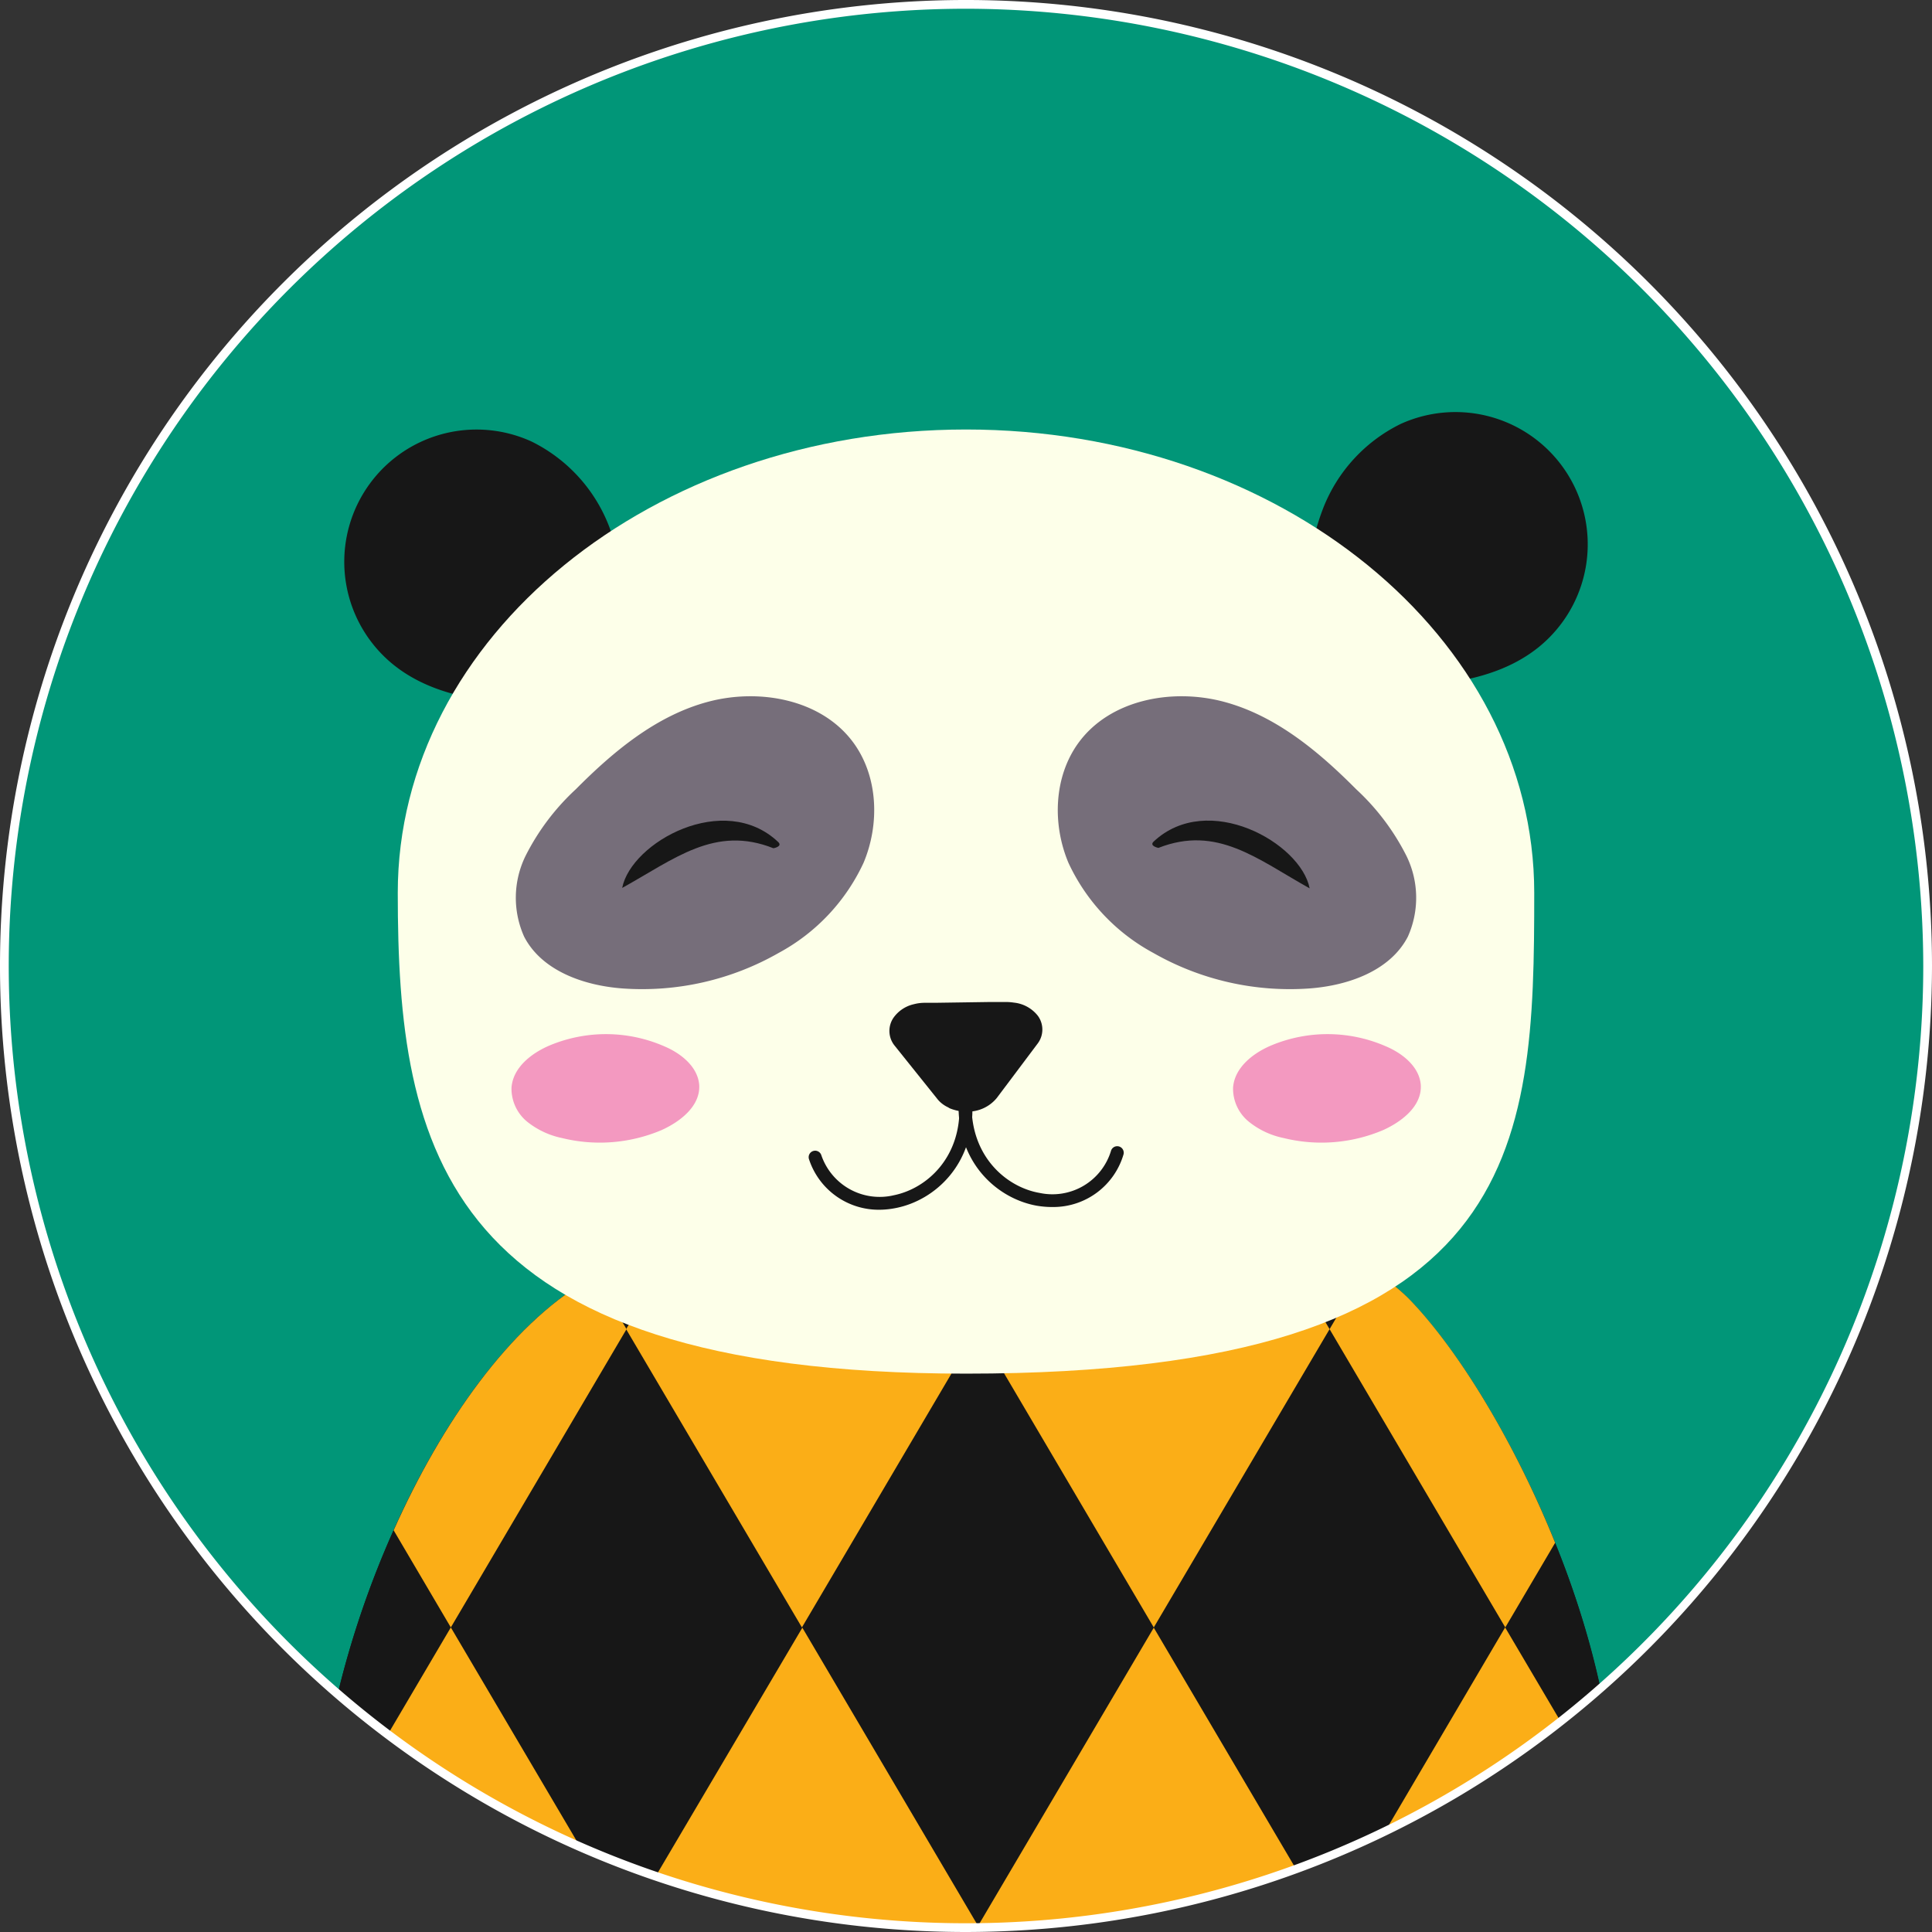 <?xml version="1.0" encoding="UTF-8" standalone="no"?>
<svg
   xmlns:dc="http://purl.org/dc/elements/1.1/"
   xmlns:cc="http://creativecommons.org/ns#"
   xmlns:rdf="http://www.w3.org/1999/02/22-rdf-syntax-ns#"
   xmlns:svg="http://www.w3.org/2000/svg"
   xmlns="http://www.w3.org/2000/svg"
   xmlns:sodipodi="http://sodipodi.sourceforge.net/DTD/sodipodi-0.dtd"
   xmlns:inkscape="http://www.inkscape.org/namespaces/inkscape"
   id="cute_critters"
   data-name="cute critters"
   viewBox="0 0 221 221"
   version="1.1"
   sodipodi:docname="panda_bear.svg"
   width="221"
   height="221"
   inkscape:version="1.0.2 (e86c870879, 2021-01-15, custom)">
  <rect x="0" y="0" width="221" height="221" fill="#333333" stroke="none"/>
  <defs
     id="defs2870" />
  <sodipodi:namedview
     pagecolor="#ffffff"
     bordercolor="#666666"
     borderopacity="1"
     objecttolerance="10"
     gridtolerance="10"
     guidetolerance="10"
     inkscape:pageopacity="0"
     inkscape:pageshadow="2"
     inkscape:window-width="855"
     inkscape:window-height="480"
     id="namedview2868"
     showgrid="false"
     inkscape:zoom="0.88888889"
     inkscape:cx="389.5"
     inkscape:cy="-169.5"
     inkscape:window-x="0"
     inkscape:window-y="0"
     inkscape:window-maximized="0"
     inkscape:current-layer="cute_critters" />
  <g
     id="panda_bear"
     data-name="panda bear"
     transform="translate(-60.5,-619.5)">
    <circle
       cx="171"
       cy="730"
       r="110"
       fill="#019678"
       id="circle2802" />
    <path
       d="m 127.6,766 c -13.1,7.74 -23.94,28.35 -28.46,47.24 a 109.88,109.88 0 0 0 144.44,-0.62 c -3.8,-17.75 -13.83,-36.27 -22,-44.62 -14.04,-14.39 -70.99,-15.59 -93.98,-2 z"
       fill="#171717"
       id="path2804" />
    <path
       d="m 238.39,796 -5.7,9.68 6.31,10.71 c 1.55,-1.22 3.08,-2.47 4.56,-3.77 A 101.29,101.29 0 0 0 238.39,796 Z"
       fill="#171717"
       id="path2806" />
    <path
       d="m 128.59,765.46 3.58,6.08 6,-10.08 a 53.44,53.44 0 0 0 -9.58,4 z"
       fill="#171717"
       id="path2808" />
    <path
       d="m 205.88,760.16 6.71,11.38 4.19,-7.12 a 48.4,48.4 0 0 0 -10.9,-4.26 z"
       fill="#171717"
       id="path2810" />
    <path
       d="m 172.5,840 -0.12,-0.2 -0.11,0.2 z"
       fill="#171717"
       id="path2812" />
    <path
       d="m 192.48,805.66 16.29,27.64 a 108.72,108.72 0 0 0 10.17,-4.3 l 13.75,-23.34 -20.1,-34.12 z"
       fill="#171717"
       id="path2814" />
    <path
       d="m 99.14,813.24 c 1.86,1.61 3.78,3.13 5.75,4.61 l 7.18,-12.19 -6.54,-11.11 a 107.48,107.48 0 0 0 -6.39,18.69 z"
       fill="#171717"
       id="path2816" />
    <path
       d="m 163.74,756.87 8.64,14.67 8.8,-14.93 a 153.89,153.89 0 0 0 -17.44,0.26 z"
       fill="#171717"
       id="path2818" />
    <polygon
       points="192.48,805.66 172.38,771.54 152.28,805.66 172.38,839.77 "
       fill="#171717"
       id="polygon2820" />
    <path
       d="m 112.07,805.66 14.79,25.09 q 4.23,1.86 8.65,3.36 l 16.77,-28.45 -20.11,-34.12 z"
       fill="#171717"
       id="path2822" />
    <path
       d="M 239,816.39 232.67,805.66 218.94,829 A 109.92,109.92 0 0 0 239,816.39 Z"
       fill="#fbae17"
       id="path2824" />
    <path
       d="m 172.5,840 a 109.54,109.54 0 0 0 36.27,-6.67 l -16.29,-27.64 -20.1,34.11 z"
       fill="#fbae17"
       id="path2826" />
    <path
       d="M 135.51,834.11 A 109.4,109.4 0 0 0 171,840 h 1.27 l 0.11,-0.2 -20.1,-34.11 z"
       fill="#fbae17"
       id="path2828" />
    <path
       d="m 126.86,830.75 -14.79,-25.09 -7.18,12.19 a 109.93,109.93 0 0 0 21.97,12.9 z"
       fill="#fbae17"
       id="path2830" />
    <path
       d="m 221.6,768 a 21.66,21.66 0 0 0 -4.82,-3.58 l -4.19,7.12 20.1,34.12 5.7,-9.68 C 233.65,784.22 227.19,773.72 221.6,768 Z"
       fill="#fbae17"
       id="path2832" />
    <path
       d="m 181.18,756.61 -8.8,14.93 20.1,34.12 20.11,-34.12 -6.71,-11.38 a 114,114 0 0 0 -24.7,-3.55 z"
       fill="#fbae17"
       id="path2834" />
    <path
       d="m 163.74,756.87 a 111.91,111.91 0 0 0 -25.62,4.59 l -6,10.08 20.11,34.12 20.1,-34.12 z"
       fill="#fbae17"
       id="path2836" />
    <path
       d="m 127.6,766 c -8.79,5.19 -16.55,16.18 -22.07,28.55 l 6.54,11.11 20.1,-34.12 -3.58,-6.08 c -0.33,0.18 -0.67,0.35 -0.99,0.54 z"
       fill="#fbae17"
       id="path2838" />
    <path
       d="m 210.14,690.83 a 28.27,28.27 0 0 1 1.71,-13.18 18.05,18.05 0 0 1 8.86,-9.65 15.13,15.13 0 0 1 15.83,25.5 c -5.13,4.16 -12.25,4.52 -18.85,4.69 z"
       fill="#171717"
       id="path2840" />
    <path
       d="m 131.86,692.83 a 28.27,28.27 0 0 0 -1.71,-13.18 18.05,18.05 0 0 0 -8.86,-9.65 15.13,15.13 0 0 0 -15.83,25.5 c 5.13,4.16 12.25,4.52 18.85,4.69 z"
       fill="#171717"
       id="path2842" />
    <path
       d="m 236,721.63 c 0,29.25 -1,55 -65,55 -60,0 -65,-25.72 -65,-55 0,-29.28 29.1,-53 65,-53 35.9,0 65,23.75 65,53 z"
       fill="#fdffe9"
       id="path2844" />
    <path
       d="m 158.14,704.48 c 2.82,3.88 3,9.3 1.14,13.72 a 22.44,22.44 0 0 1 -9.7,10.3 31.48,31.48 0 0 1 -17.83,4.07 c -4.43,-0.32 -9.26,-2 -11.29,-5.92 a 10.87,10.87 0 0 1 0.17,-9.27 26.77,26.77 0 0 1 5.75,-7.61 c 4.32,-4.35 9.23,-8.43 15.14,-10 5.91,-1.57 13.01,-0.25 16.62,4.71 z"
       fill="#766e7a"
       id="path2846" />
    <path
       d="m 183.86,704.48 c -2.82,3.88 -3,9.3 -1.14,13.72 a 22.44,22.44 0 0 0 9.7,10.3 31.48,31.48 0 0 0 17.83,4.07 c 4.43,-0.32 9.26,-2 11.29,-5.92 a 10.87,10.87 0 0 0 -0.17,-9.27 26.77,26.77 0 0 0 -5.75,-7.61 c -4.32,-4.35 -9.23,-8.43 -15.14,-10 -5.91,-1.57 -13.01,-0.25 -16.62,4.71 z"
       fill="#766e7a"
       id="path2848" />
    <path
       d="m 219.06,739.2 a 16.68,16.68 0 0 0 -13.13,-0.12 c -2.11,0.89 -4.22,2.55 -4.38,4.84 a 4.87,4.87 0 0 0 1.79,3.88 9.3,9.3 0 0 0 4,1.88 18.06,18.06 0 0 0 11.4,-0.92 c 2.2,-1 4.45,-2.8 4.28,-5.19 -0.18,-2.06 -2.08,-3.57 -3.96,-4.37 z"
       fill="#f399c0"
       id="path2850" />
    <path
       d="m 136.52,739.2 a 16.68,16.68 0 0 0 -13.13,-0.12 c -2.11,0.89 -4.22,2.55 -4.38,4.84 a 4.89,4.89 0 0 0 1.78,3.88 9.41,9.41 0 0 0 4,1.88 18.09,18.09 0 0 0 11.41,-0.92 c 2.2,-1 4.45,-2.8 4.28,-5.19 -0.18,-2.06 -2.08,-3.57 -3.96,-4.37 z"
       fill="#f399c0"
       id="path2852" />
    <path
       d="m 192.46,715.77 c -0.53,0.51 0.55,0.72 0.55,0.72 6.71,-2.63 11.29,1.27 17.3,4.63 -1.01,-5.21 -11.63,-11.18 -17.85,-5.35 z"
       fill="#171717"
       id="path2854" />
    <path
       d="m 149.52,715.82 c -6.18,-5.86 -16.81,0 -17.85,5.25 6,-3.32 10.61,-7.2 17.3,-4.54 0.03,0 1.08,-0.2 0.55,-0.71 z"
       fill="#171717"
       id="path2856" />
    <path
       d="m 179.23,735.71 a 4,4 0 0 0 -2.74,-1.52 6.48,6.48 0 0 0 -0.77,-0.07 h -2.11 l -6.15,0.09 h -1.27 a 4.83,4.83 0 0 0 -1.15,0.16 3.9,3.9 0 0 0 -2.32,1.53 2.67,2.67 0 0 0 0.14,3.24 l 4.87,6.08 a 3.16,3.16 0 0 0 0.62,0.59 3.37,3.37 0 0 0 0.61,0.36 l 0.16,0.1 a 5.2,5.2 0 0 0 1.78,0.39 h 0.24 a 4.29,4.29 0 0 0 3.38,-1.56 l 1.42,-1.89 v 0 l 3.25,-4.33 a 2.66,2.66 0 0 0 0.04,-3.17 z"
       fill="#171717"
       id="path2858" />
    <path
       d="m 181,757.57 a 10.7,10.7 0 0 1 -1.85,-0.14 c -4.41,-0.76 -9.12,-4.72 -9,-11.63 a 0.78,0.78 0 0 1 0.75,-0.73 0.75,0.75 0 0 1 0.74,0.75 c -0.08,6 4,9.49 7.79,10.14 a 7,7 0 0 0 8.17,-4.86 0.745,0.745 0 0 1 1.41,0.48 8.37,8.37 0 0 1 -8.01,5.99 z"
       fill="#171717"
       id="path2860" />
    <path
       d="m 161.21,757.88 a 8.39,8.39 0 0 1 -8.16,-5.75 0.742,0.742 0 0 1 1.39,-0.52 7.05,7.05 0 0 0 8.32,4.61 c 3.78,-0.77 7.74,-4.35 7.48,-10.38 a 0.74,0.74 0 0 1 0.71,-0.77 0.72,0.72 0 0 1 0.77,0.71 c 0.3,6.9 -4.28,11 -8.67,11.89 a 9.89,9.89 0 0 1 -1.84,0.21 z"
       fill="#171717"
       id="path2862" />
    <path
       d="M 171,840.5 A 110.5,110.5 0 1 1 281.5,730 110.63,110.63 0 0 1 171,840.5 Z m 0,-220 A 109.5,109.5 0 1 0 280.5,730 109.62,109.62 0 0 0 171,620.5 Z"
       fill="#ffffff"
       id="path2864" />
  </g>
</svg>
